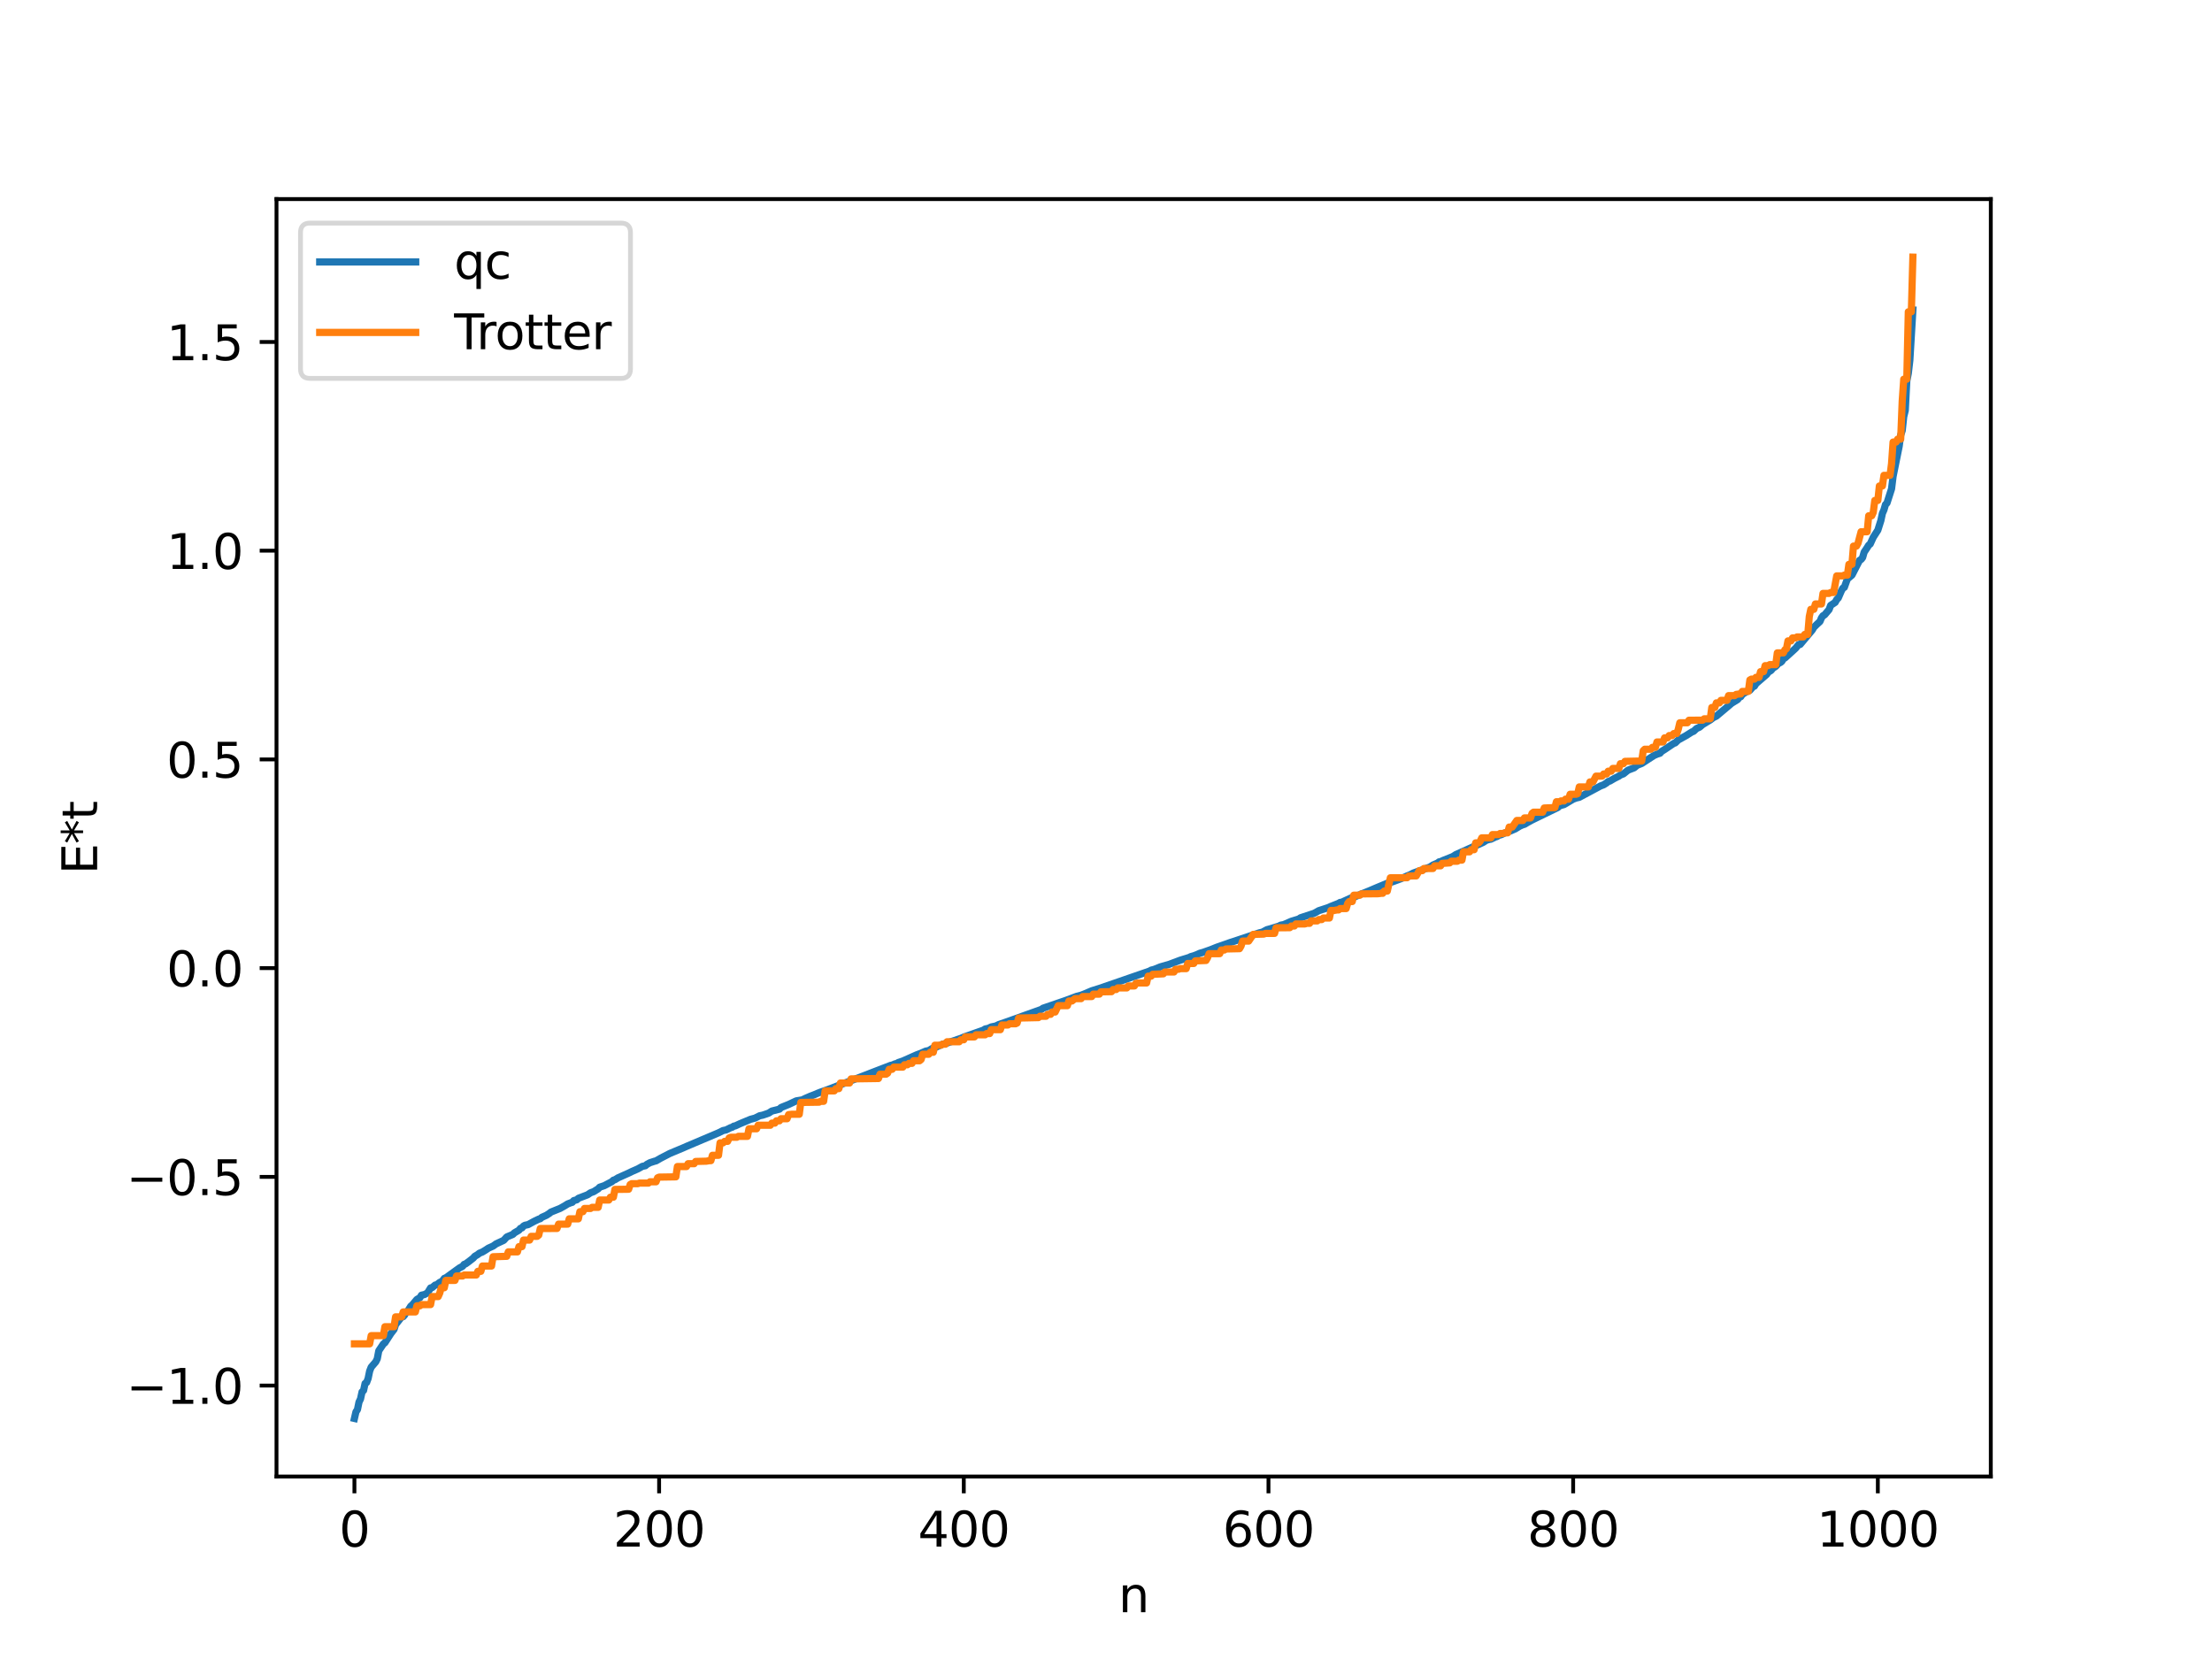 <?xml version="1.0" encoding="utf-8" standalone="no"?>
<!DOCTYPE svg PUBLIC "-//W3C//DTD SVG 1.1//EN"
  "http://www.w3.org/Graphics/SVG/1.1/DTD/svg11.dtd">
<svg xmlns:xlink="http://www.w3.org/1999/xlink" width="460.8pt" height="345.6pt" viewBox="0 0 460.8 345.6" xmlns="http://www.w3.org/2000/svg" version="1.1">
 <defs>
  <style type="text/css">*{stroke-linejoin: round; stroke-linecap: butt}</style>
 </defs>
 <g id="figure_1">
  <g id="patch_1">
   <path d="M 0 345.6 
L 460.8 345.6 
L 460.8 0 
L 0 0 
z
" style="fill: #ffffff"/>
  </g>
  <g id="axes_1">
   <g id="patch_2">
    <path d="M 57.6 307.584 
L 414.72 307.584 
L 414.72 41.472 
L 57.6 41.472 
z
" style="fill: #ffffff"/>
   </g>
   <g id="matplotlib.axis_1">
    <g id="xtick_1">
     <g id="line2d_1">
      <defs>
       <path id="m0b094513d6" d="M 0 0 
L 0 3.5 
" style="stroke: #000000; stroke-width: 0.8"/>
      </defs>
      <g>
       <use xlink:href="#m0b094513d6" x="73.833" y="307.584" style="stroke: #000000; stroke-width: 0.8"/>
      </g>
     </g>
     <g id="text_1">
      <!-- 0 -->
      <g transform="translate(70.651 322.182) scale(0.1 -0.1)">
       <defs>
        <path id="DejaVuSans-30" d="M 2034 4250 
Q 1547 4250 1301 3770 
Q 1056 3291 1056 2328 
Q 1056 1369 1301 889 
Q 1547 409 2034 409 
Q 2525 409 2770 889 
Q 3016 1369 3016 2328 
Q 3016 3291 2770 3770 
Q 2525 4250 2034 4250 
z
M 2034 4750 
Q 2819 4750 3233 4129 
Q 3647 3509 3647 2328 
Q 3647 1150 3233 529 
Q 2819 -91 2034 -91 
Q 1250 -91 836 529 
Q 422 1150 422 2328 
Q 422 3509 836 4129 
Q 1250 4750 2034 4750 
z
" transform="scale(0.016)"/>
       </defs>
       <use xlink:href="#DejaVuSans-30"/>
      </g>
     </g>
    </g>
    <g id="xtick_2">
     <g id="line2d_2">
      <g>
       <use xlink:href="#m0b094513d6" x="137.304" y="307.584" style="stroke: #000000; stroke-width: 0.8"/>
      </g>
     </g>
     <g id="text_2">
      <!-- 200 -->
      <g transform="translate(127.76 322.182) scale(0.1 -0.1)">
       <defs>
        <path id="DejaVuSans-32" d="M 1228 531 
L 3431 531 
L 3431 0 
L 469 0 
L 469 531 
Q 828 903 1448 1529 
Q 2069 2156 2228 2338 
Q 2531 2678 2651 2914 
Q 2772 3150 2772 3378 
Q 2772 3750 2511 3984 
Q 2250 4219 1831 4219 
Q 1534 4219 1204 4116 
Q 875 4013 500 3803 
L 500 4441 
Q 881 4594 1212 4672 
Q 1544 4750 1819 4750 
Q 2544 4750 2975 4387 
Q 3406 4025 3406 3419 
Q 3406 3131 3298 2873 
Q 3191 2616 2906 2266 
Q 2828 2175 2409 1742 
Q 1991 1309 1228 531 
z
" transform="scale(0.016)"/>
       </defs>
       <use xlink:href="#DejaVuSans-32"/>
       <use xlink:href="#DejaVuSans-30" x="63.623"/>
       <use xlink:href="#DejaVuSans-30" x="127.246"/>
      </g>
     </g>
    </g>
    <g id="xtick_3">
     <g id="line2d_3">
      <g>
       <use xlink:href="#m0b094513d6" x="200.775" y="307.584" style="stroke: #000000; stroke-width: 0.8"/>
      </g>
     </g>
     <g id="text_3">
      <!-- 400 -->
      <g transform="translate(191.231 322.182) scale(0.1 -0.1)">
       <defs>
        <path id="DejaVuSans-34" d="M 2419 4116 
L 825 1625 
L 2419 1625 
L 2419 4116 
z
M 2253 4666 
L 3047 4666 
L 3047 1625 
L 3713 1625 
L 3713 1100 
L 3047 1100 
L 3047 0 
L 2419 0 
L 2419 1100 
L 313 1100 
L 313 1709 
L 2253 4666 
z
" transform="scale(0.016)"/>
       </defs>
       <use xlink:href="#DejaVuSans-34"/>
       <use xlink:href="#DejaVuSans-30" x="63.623"/>
       <use xlink:href="#DejaVuSans-30" x="127.246"/>
      </g>
     </g>
    </g>
    <g id="xtick_4">
     <g id="line2d_4">
      <g>
       <use xlink:href="#m0b094513d6" x="264.246" y="307.584" style="stroke: #000000; stroke-width: 0.8"/>
      </g>
     </g>
     <g id="text_4">
      <!-- 600 -->
      <g transform="translate(254.702 322.182) scale(0.1 -0.1)">
       <defs>
        <path id="DejaVuSans-36" d="M 2113 2584 
Q 1688 2584 1439 2293 
Q 1191 2003 1191 1497 
Q 1191 994 1439 701 
Q 1688 409 2113 409 
Q 2538 409 2786 701 
Q 3034 994 3034 1497 
Q 3034 2003 2786 2293 
Q 2538 2584 2113 2584 
z
M 3366 4563 
L 3366 3988 
Q 3128 4100 2886 4159 
Q 2644 4219 2406 4219 
Q 1781 4219 1451 3797 
Q 1122 3375 1075 2522 
Q 1259 2794 1537 2939 
Q 1816 3084 2150 3084 
Q 2853 3084 3261 2657 
Q 3669 2231 3669 1497 
Q 3669 778 3244 343 
Q 2819 -91 2113 -91 
Q 1303 -91 875 529 
Q 447 1150 447 2328 
Q 447 3434 972 4092 
Q 1497 4750 2381 4750 
Q 2619 4750 2861 4703 
Q 3103 4656 3366 4563 
z
" transform="scale(0.016)"/>
       </defs>
       <use xlink:href="#DejaVuSans-36"/>
       <use xlink:href="#DejaVuSans-30" x="63.623"/>
       <use xlink:href="#DejaVuSans-30" x="127.246"/>
      </g>
     </g>
    </g>
    <g id="xtick_5">
     <g id="line2d_5">
      <g>
       <use xlink:href="#m0b094513d6" x="327.717" y="307.584" style="stroke: #000000; stroke-width: 0.8"/>
      </g>
     </g>
     <g id="text_5">
      <!-- 800 -->
      <g transform="translate(318.173 322.182) scale(0.1 -0.1)">
       <defs>
        <path id="DejaVuSans-38" d="M 2034 2216 
Q 1584 2216 1326 1975 
Q 1069 1734 1069 1313 
Q 1069 891 1326 650 
Q 1584 409 2034 409 
Q 2484 409 2743 651 
Q 3003 894 3003 1313 
Q 3003 1734 2745 1975 
Q 2488 2216 2034 2216 
z
M 1403 2484 
Q 997 2584 770 2862 
Q 544 3141 544 3541 
Q 544 4100 942 4425 
Q 1341 4750 2034 4750 
Q 2731 4750 3128 4425 
Q 3525 4100 3525 3541 
Q 3525 3141 3298 2862 
Q 3072 2584 2669 2484 
Q 3125 2378 3379 2068 
Q 3634 1759 3634 1313 
Q 3634 634 3220 271 
Q 2806 -91 2034 -91 
Q 1263 -91 848 271 
Q 434 634 434 1313 
Q 434 1759 690 2068 
Q 947 2378 1403 2484 
z
M 1172 3481 
Q 1172 3119 1398 2916 
Q 1625 2713 2034 2713 
Q 2441 2713 2670 2916 
Q 2900 3119 2900 3481 
Q 2900 3844 2670 4047 
Q 2441 4250 2034 4250 
Q 1625 4250 1398 4047 
Q 1172 3844 1172 3481 
z
" transform="scale(0.016)"/>
       </defs>
       <use xlink:href="#DejaVuSans-38"/>
       <use xlink:href="#DejaVuSans-30" x="63.623"/>
       <use xlink:href="#DejaVuSans-30" x="127.246"/>
      </g>
     </g>
    </g>
    <g id="xtick_6">
     <g id="line2d_6">
      <g>
       <use xlink:href="#m0b094513d6" x="391.188" y="307.584" style="stroke: #000000; stroke-width: 0.8"/>
      </g>
     </g>
     <g id="text_6">
      <!-- 1000 -->
      <g transform="translate(378.463 322.182) scale(0.1 -0.1)">
       <defs>
        <path id="DejaVuSans-31" d="M 794 531 
L 1825 531 
L 1825 4091 
L 703 3866 
L 703 4441 
L 1819 4666 
L 2450 4666 
L 2450 531 
L 3481 531 
L 3481 0 
L 794 0 
L 794 531 
z
" transform="scale(0.016)"/>
       </defs>
       <use xlink:href="#DejaVuSans-31"/>
       <use xlink:href="#DejaVuSans-30" x="63.623"/>
       <use xlink:href="#DejaVuSans-30" x="127.246"/>
       <use xlink:href="#DejaVuSans-30" x="190.869"/>
      </g>
     </g>
    </g>
    <g id="text_7">
     <!-- n -->
     <g transform="translate(232.991 335.861) scale(0.1 -0.1)">
      <defs>
       <path id="DejaVuSans-6e" d="M 3513 2113 
L 3513 0 
L 2938 0 
L 2938 2094 
Q 2938 2591 2744 2837 
Q 2550 3084 2163 3084 
Q 1697 3084 1428 2787 
Q 1159 2491 1159 1978 
L 1159 0 
L 581 0 
L 581 3500 
L 1159 3500 
L 1159 2956 
Q 1366 3272 1645 3428 
Q 1925 3584 2291 3584 
Q 2894 3584 3203 3211 
Q 3513 2838 3513 2113 
z
" transform="scale(0.016)"/>
      </defs>
      <use xlink:href="#DejaVuSans-6e"/>
     </g>
    </g>
   </g>
   <g id="matplotlib.axis_2">
    <g id="ytick_1">
     <g id="line2d_7">
      <defs>
       <path id="m5b9d8ebfc0" d="M 0 0 
L -3.5 0 
" style="stroke: #000000; stroke-width: 0.8"/>
      </defs>
      <g>
       <use xlink:href="#m5b9d8ebfc0" x="57.6" y="288.641" style="stroke: #000000; stroke-width: 0.8"/>
      </g>
     </g>
     <g id="text_8">
      <!-- −1.0 -->
      <g transform="translate(26.317 292.44) scale(0.1 -0.1)">
       <defs>
        <path id="DejaVuSans-2212" d="M 678 2272 
L 4684 2272 
L 4684 1741 
L 678 1741 
L 678 2272 
z
" transform="scale(0.016)"/>
        <path id="DejaVuSans-2e" d="M 684 794 
L 1344 794 
L 1344 0 
L 684 0 
L 684 794 
z
" transform="scale(0.016)"/>
       </defs>
       <use xlink:href="#DejaVuSans-2212"/>
       <use xlink:href="#DejaVuSans-31" x="83.789"/>
       <use xlink:href="#DejaVuSans-2e" x="147.412"/>
       <use xlink:href="#DejaVuSans-30" x="179.199"/>
      </g>
     </g>
    </g>
    <g id="ytick_2">
     <g id="line2d_8">
      <g>
       <use xlink:href="#m5b9d8ebfc0" x="57.6" y="245.16" style="stroke: #000000; stroke-width: 0.8"/>
      </g>
     </g>
     <g id="text_9">
      <!-- −0.5 -->
      <g transform="translate(26.317 248.959) scale(0.1 -0.1)">
       <defs>
        <path id="DejaVuSans-35" d="M 691 4666 
L 3169 4666 
L 3169 4134 
L 1269 4134 
L 1269 2991 
Q 1406 3038 1543 3061 
Q 1681 3084 1819 3084 
Q 2600 3084 3056 2656 
Q 3513 2228 3513 1497 
Q 3513 744 3044 326 
Q 2575 -91 1722 -91 
Q 1428 -91 1123 -41 
Q 819 9 494 109 
L 494 744 
Q 775 591 1075 516 
Q 1375 441 1709 441 
Q 2250 441 2565 725 
Q 2881 1009 2881 1497 
Q 2881 1984 2565 2268 
Q 2250 2553 1709 2553 
Q 1456 2553 1204 2497 
Q 953 2441 691 2322 
L 691 4666 
z
" transform="scale(0.016)"/>
       </defs>
       <use xlink:href="#DejaVuSans-2212"/>
       <use xlink:href="#DejaVuSans-30" x="83.789"/>
       <use xlink:href="#DejaVuSans-2e" x="147.412"/>
       <use xlink:href="#DejaVuSans-35" x="179.199"/>
      </g>
     </g>
    </g>
    <g id="ytick_3">
     <g id="line2d_9">
      <g>
       <use xlink:href="#m5b9d8ebfc0" x="57.6" y="201.68" style="stroke: #000000; stroke-width: 0.8"/>
      </g>
     </g>
     <g id="text_10">
      <!-- 0.0 -->
      <g transform="translate(34.697 205.479) scale(0.1 -0.1)">
       <use xlink:href="#DejaVuSans-30"/>
       <use xlink:href="#DejaVuSans-2e" x="63.623"/>
       <use xlink:href="#DejaVuSans-30" x="95.41"/>
      </g>
     </g>
    </g>
    <g id="ytick_4">
     <g id="line2d_10">
      <g>
       <use xlink:href="#m5b9d8ebfc0" x="57.6" y="158.2" style="stroke: #000000; stroke-width: 0.8"/>
      </g>
     </g>
     <g id="text_11">
      <!-- 0.5 -->
      <g transform="translate(34.697 161.999) scale(0.1 -0.1)">
       <use xlink:href="#DejaVuSans-30"/>
       <use xlink:href="#DejaVuSans-2e" x="63.623"/>
       <use xlink:href="#DejaVuSans-35" x="95.41"/>
      </g>
     </g>
    </g>
    <g id="ytick_5">
     <g id="line2d_11">
      <g>
       <use xlink:href="#m5b9d8ebfc0" x="57.6" y="114.719" style="stroke: #000000; stroke-width: 0.8"/>
      </g>
     </g>
     <g id="text_12">
      <!-- 1.0 -->
      <g transform="translate(34.697 118.519) scale(0.1 -0.1)">
       <use xlink:href="#DejaVuSans-31"/>
       <use xlink:href="#DejaVuSans-2e" x="63.623"/>
       <use xlink:href="#DejaVuSans-30" x="95.41"/>
      </g>
     </g>
    </g>
    <g id="ytick_6">
     <g id="line2d_12">
      <g>
       <use xlink:href="#m5b9d8ebfc0" x="57.6" y="71.239" style="stroke: #000000; stroke-width: 0.8"/>
      </g>
     </g>
     <g id="text_13">
      <!-- 1.5 -->
      <g transform="translate(34.697 75.038) scale(0.1 -0.1)">
       <use xlink:href="#DejaVuSans-31"/>
       <use xlink:href="#DejaVuSans-2e" x="63.623"/>
       <use xlink:href="#DejaVuSans-35" x="95.41"/>
      </g>
     </g>
    </g>
    <g id="text_14">
     <!-- E*t -->
     <g transform="translate(20.238 182.148) rotate(-90) scale(0.1 -0.1)">
      <defs>
       <path id="DejaVuSans-45" d="M 628 4666 
L 3578 4666 
L 3578 4134 
L 1259 4134 
L 1259 2753 
L 3481 2753 
L 3481 2222 
L 1259 2222 
L 1259 531 
L 3634 531 
L 3634 0 
L 628 0 
L 628 4666 
z
" transform="scale(0.016)"/>
       <path id="DejaVuSans-2a" d="M 3009 3897 
L 1888 3291 
L 3009 2681 
L 2828 2375 
L 1778 3009 
L 1778 1831 
L 1422 1831 
L 1422 3009 
L 372 2375 
L 191 2681 
L 1313 3291 
L 191 3897 
L 372 4206 
L 1422 3572 
L 1422 4750 
L 1778 4750 
L 1778 3572 
L 2828 4206 
L 3009 3897 
z
" transform="scale(0.016)"/>
       <path id="DejaVuSans-74" d="M 1172 4494 
L 1172 3500 
L 2356 3500 
L 2356 3053 
L 1172 3053 
L 1172 1153 
Q 1172 725 1289 603 
Q 1406 481 1766 481 
L 2356 481 
L 2356 0 
L 1766 0 
Q 1100 0 847 248 
Q 594 497 594 1153 
L 594 3053 
L 172 3053 
L 172 3500 
L 594 3500 
L 594 4494 
L 1172 4494 
z
" transform="scale(0.016)"/>
      </defs>
      <use xlink:href="#DejaVuSans-45"/>
      <use xlink:href="#DejaVuSans-2a" x="63.184"/>
      <use xlink:href="#DejaVuSans-74" x="113.184"/>
     </g>
    </g>
   </g>
   <g id="line2d_13">
    <path d="M 73.833 295.488 
L 74.15 294.122 
L 74.467 293.638 
L 74.785 292.085 
L 75.102 291.426 
L 75.42 289.961 
L 75.737 289.663 
L 76.054 288.199 
L 76.372 287.995 
L 76.689 287.155 
L 77.006 285.616 
L 77.324 284.806 
L 78.276 283.695 
L 78.593 283.056 
L 78.91 281.387 
L 79.862 279.968 
L 80.18 279.726 
L 81.449 277.765 
L 82.084 276.943 
L 82.401 275.951 
L 83.353 274.735 
L 83.671 274.353 
L 83.988 274.287 
L 84.305 273.921 
L 84.623 273.327 
L 84.94 273.125 
L 85.575 272.099 
L 85.892 271.843 
L 86.844 270.698 
L 87.479 270.333 
L 87.796 269.816 
L 88.431 269.677 
L 89.066 269.335 
L 89.7 268.298 
L 90.018 268.234 
L 90.653 267.703 
L 90.97 267.647 
L 91.605 267.142 
L 91.922 267.017 
L 92.239 266.749 
L 92.557 266.309 
L 92.874 266.198 
L 95.73 264.13 
L 96.365 263.794 
L 96.682 263.396 
L 97 263.283 
L 97.634 262.825 
L 98.586 262.082 
L 98.904 261.711 
L 99.539 261.334 
L 99.856 261.073 
L 100.491 260.812 
L 101.125 260.428 
L 101.76 260.007 
L 102.712 259.581 
L 103.347 259.123 
L 104.934 258.383 
L 105.568 257.68 
L 106.838 257.151 
L 107.155 256.83 
L 108.107 256.273 
L 108.424 255.885 
L 108.742 255.789 
L 109.059 255.408 
L 109.377 255.243 
L 110.011 255.114 
L 111.281 254.42 
L 112.233 253.967 
L 112.55 253.879 
L 112.867 253.595 
L 113.82 253.171 
L 114.454 252.761 
L 114.772 252.5 
L 116.676 251.734 
L 117.628 251.2 
L 118.262 250.802 
L 118.897 250.558 
L 119.215 250.465 
L 119.532 250.104 
L 120.167 249.935 
L 120.484 249.628 
L 122.388 248.903 
L 123.023 248.478 
L 123.658 248.245 
L 124.61 247.654 
L 124.927 247.315 
L 125.879 246.997 
L 127.466 246.161 
L 127.783 245.855 
L 128.1 245.763 
L 128.735 245.368 
L 130.957 244.375 
L 131.591 244.064 
L 132.861 243.507 
L 133.813 242.978 
L 134.448 242.839 
L 134.765 242.559 
L 135.4 242.214 
L 136.352 241.904 
L 136.669 241.827 
L 137.621 241.279 
L 139.525 240.291 
L 142.381 239.097 
L 143.016 238.813 
L 149.681 235.989 
L 150.633 235.514 
L 151.267 235.383 
L 152.22 234.907 
L 152.537 234.826 
L 152.854 234.599 
L 153.172 234.545 
L 154.124 234.099 
L 156.345 233.175 
L 157.297 232.917 
L 158.249 232.436 
L 158.884 232.306 
L 159.519 232.092 
L 160.153 231.868 
L 160.788 231.455 
L 162.375 231.057 
L 162.692 230.72 
L 164.279 230.083 
L 165.866 229.335 
L 167.135 229.122 
L 167.77 228.81 
L 168.722 228.396 
L 169.674 228.031 
L 170.309 227.756 
L 170.943 227.506 
L 172.53 226.946 
L 185.542 221.934 
L 185.859 221.877 
L 186.494 221.605 
L 186.811 221.562 
L 187.129 221.341 
L 188.081 221.024 
L 190.937 219.75 
L 191.889 219.391 
L 192.841 218.971 
L 193.476 218.855 
L 194.11 218.459 
L 194.745 218.251 
L 196.332 217.541 
L 196.967 217.382 
L 198.871 216.749 
L 199.505 216.528 
L 200.14 216.319 
L 200.775 216.039 
L 204.9 214.582 
L 205.218 214.355 
L 205.853 214.227 
L 206.487 213.931 
L 207.439 213.737 
L 208.074 213.426 
L 209.343 212.996 
L 216.96 210.272 
L 217.277 210.031 
L 222.038 208.401 
L 224.259 207.567 
L 225.211 207.319 
L 225.846 207.077 
L 227.433 206.399 
L 229.02 205.905 
L 239.492 202.288 
L 239.81 202.097 
L 240.444 201.935 
L 241.714 201.422 
L 243.618 200.871 
L 245.839 200.037 
L 247.743 199.451 
L 248.061 199.277 
L 248.696 199.105 
L 249.33 198.862 
L 249.965 198.575 
L 250.6 198.401 
L 252.186 197.841 
L 253.456 197.33 
L 255.043 196.779 
L 256.312 196.327 
L 256.947 196.129 
L 262.342 194.326 
L 262.977 194.18 
L 263.929 193.668 
L 264.563 193.498 
L 266.467 192.91 
L 266.785 192.729 
L 267.42 192.613 
L 269.006 191.92 
L 270.593 191.436 
L 270.91 191.194 
L 273.767 190.253 
L 274.719 189.715 
L 276.623 189.091 
L 277.258 188.812 
L 278.844 188.188 
L 279.162 187.992 
L 279.479 187.96 
L 281.383 187.083 
L 282.335 186.779 
L 283.605 186.223 
L 285.191 185.597 
L 286.778 184.92 
L 289 183.995 
L 289.634 183.845 
L 290.269 183.629 
L 291.856 183.048 
L 293.125 182.473 
L 293.76 182.221 
L 294.395 181.884 
L 297.886 180.614 
L 298.52 180.203 
L 299.472 179.788 
L 299.79 179.541 
L 300.107 179.48 
L 300.742 179.195 
L 302.646 178.438 
L 303.281 178.025 
L 308.993 175.465 
L 309.628 175.05 
L 310.262 174.858 
L 310.58 174.816 
L 311.532 174.348 
L 311.849 174.267 
L 312.167 174.035 
L 312.801 173.852 
L 313.436 173.541 
L 314.071 173.31 
L 314.705 173.08 
L 315.658 172.671 
L 316.61 172.086 
L 317.244 171.807 
L 317.562 171.726 
L 318.196 171.349 
L 319.148 170.827 
L 324.543 168.204 
L 324.861 167.881 
L 325.496 167.69 
L 325.813 167.607 
L 327.717 166.481 
L 328.352 166.243 
L 328.986 166.099 
L 333.429 163.724 
L 334.064 163.487 
L 334.699 163.084 
L 335.016 162.793 
L 335.334 162.725 
L 336.286 162.169 
L 337.238 161.687 
L 337.555 161.457 
L 338.19 161.21 
L 339.142 160.442 
L 340.411 159.952 
L 341.046 159.423 
L 341.998 159.045 
L 344.537 157.395 
L 345.172 157.114 
L 345.806 156.912 
L 346.124 156.542 
L 346.758 156.146 
L 348.662 154.864 
L 348.98 154.76 
L 349.615 154.143 
L 351.201 153.27 
L 352.471 152.469 
L 352.788 152.36 
L 353.423 151.765 
L 354.058 151.477 
L 354.692 150.931 
L 356.279 149.977 
L 356.914 149.492 
L 357.548 149.183 
L 359.77 147.311 
L 360.722 146.502 
L 361.991 145.722 
L 362.309 145.254 
L 362.626 145.146 
L 362.943 144.663 
L 363.578 144.258 
L 364.213 143.881 
L 364.53 143.802 
L 365.165 143.076 
L 365.482 142.934 
L 365.8 142.416 
L 368.021 140.501 
L 368.339 140.044 
L 368.973 139.636 
L 369.291 139.228 
L 369.925 138.808 
L 370.56 138.123 
L 370.877 138.034 
L 371.195 137.767 
L 371.512 137.206 
L 371.829 137.077 
L 373.416 135.638 
L 374.051 135.052 
L 374.686 134.273 
L 375.003 134.252 
L 377.542 131.22 
L 377.859 130.679 
L 378.494 130.051 
L 379.129 129.473 
L 379.446 128.715 
L 379.763 128.271 
L 380.081 128.106 
L 381.033 126.988 
L 381.35 126.122 
L 382.302 125.484 
L 382.62 124.893 
L 382.937 124.597 
L 383.572 123.122 
L 383.889 122.529 
L 384.206 122.362 
L 384.841 120.607 
L 385.793 119.808 
L 387.38 116.726 
L 387.697 116.551 
L 388.015 116.15 
L 388.332 115.035 
L 388.967 114.082 
L 389.284 113.574 
L 389.601 113.318 
L 390.236 111.922 
L 391.188 110.442 
L 391.823 108.432 
L 392.14 106.941 
L 392.458 106.222 
L 392.775 105.122 
L 393.092 104.796 
L 394.044 101.829 
L 394.362 99.247 
L 395.631 92.965 
L 395.948 90.634 
L 396.266 89.69 
L 396.583 86.781 
L 396.9 85.508 
L 397.218 79.368 
L 397.535 77.772 
L 397.853 75.051 
L 398.487 64.57 
L 398.487 64.57 
" clip-path="url(#pf392e8459b)" style="fill: none; stroke: #1f77b4; stroke-width: 1.5; stroke-linecap: square"/>
   </g>
   <g id="line2d_14">
    <path d="M 73.833 279.944 
L 77.006 279.944 
L 77.324 278.242 
L 79.862 278.242 
L 80.18 276.384 
L 82.084 276.384 
L 82.401 274.331 
L 83.671 274.331 
L 83.988 273.301 
L 86.527 273.301 
L 86.844 272.026 
L 87.479 272.026 
L 87.796 271.77 
L 89.7 271.77 
L 90.018 270.101 
L 91.287 270.101 
L 91.605 269.377 
L 91.922 268.263 
L 92.557 268.263 
L 92.874 266.732 
L 94.778 266.732 
L 95.096 265.819 
L 96.365 265.819 
L 96.682 265.606 
L 99.221 265.606 
L 99.539 264.844 
L 100.173 264.844 
L 100.491 263.735 
L 102.395 263.735 
L 102.712 261.804 
L 105.568 261.713 
L 105.886 260.79 
L 107.79 260.79 
L 108.107 259.696 
L 108.742 259.696 
L 109.059 258.329 
L 110.329 258.329 
L 110.646 257.552 
L 111.915 257.552 
L 112.233 257.292 
L 112.55 255.927 
L 116.041 255.909 
L 116.358 255.01 
L 118.262 255.01 
L 118.58 253.905 
L 120.484 253.905 
L 120.801 252.416 
L 121.436 252.416 
L 121.753 251.748 
L 123.023 251.748 
L 123.34 251.514 
L 124.61 251.514 
L 124.927 249.989 
L 126.831 249.989 
L 127.148 249.397 
L 127.783 249.397 
L 128.1 247.778 
L 130.957 247.741 
L 131.274 246.761 
L 131.591 246.586 
L 132.861 246.586 
L 133.178 246.461 
L 135.082 246.461 
L 135.4 246.188 
L 136.669 246.188 
L 136.986 245.361 
L 137.304 245.215 
L 140.795 245.16 
L 141.112 243.013 
L 143.016 243.013 
L 143.334 242.421 
L 144.603 242.421 
L 144.92 241.952 
L 147.142 241.896 
L 147.777 241.787 
L 148.094 241.787 
L 148.411 240.669 
L 149.681 240.669 
L 149.998 238.075 
L 150.633 238.075 
L 150.95 237.762 
L 151.585 237.762 
L 151.902 237.053 
L 152.22 236.916 
L 153.489 236.916 
L 153.806 236.722 
L 155.71 236.722 
L 156.028 235.15 
L 157.615 235.144 
L 157.932 234.411 
L 160.471 234.411 
L 160.788 233.967 
L 161.423 233.967 
L 161.74 233.487 
L 162.375 233.487 
L 162.692 233.055 
L 163.962 233.055 
L 164.279 232.198 
L 164.914 232.123 
L 166.5 232.123 
L 166.818 229.659 
L 170.626 229.603 
L 170.943 229.423 
L 171.578 229.423 
L 171.896 227.249 
L 173.8 227.249 
L 174.117 226.783 
L 174.752 226.783 
L 175.069 225.612 
L 176.973 225.612 
L 177.291 224.754 
L 183.003 224.672 
L 183.32 223.774 
L 184.59 223.774 
L 184.907 223.557 
L 185.224 222.756 
L 185.859 222.756 
L 186.177 222.3 
L 188.081 222.3 
L 188.398 221.813 
L 189.033 221.813 
L 189.35 221.519 
L 189.985 221.519 
L 190.302 220.975 
L 191.572 220.975 
L 191.889 220.705 
L 192.206 219.623 
L 193.476 219.623 
L 193.793 219.21 
L 194.428 219.21 
L 194.745 217.74 
L 196.015 217.74 
L 196.332 217.521 
L 196.967 217.521 
L 197.284 217.019 
L 199.823 217.019 
L 200.14 216.605 
L 200.775 216.605 
L 201.092 216.004 
L 202.996 216.004 
L 203.314 215.573 
L 205.218 215.573 
L 205.535 215.309 
L 206.17 215.309 
L 206.487 214.504 
L 208.391 214.504 
L 208.709 213.523 
L 209.978 213.523 
L 210.296 213.271 
L 211.565 213.271 
L 211.882 213.118 
L 212.2 212.078 
L 216.325 211.989 
L 216.643 211.705 
L 217.912 211.705 
L 218.229 211.305 
L 218.864 211.305 
L 219.181 210.823 
L 219.816 210.823 
L 220.451 209.498 
L 222.355 209.498 
L 222.672 208.532 
L 223.307 208.532 
L 223.942 208.038 
L 225.211 208.038 
L 225.529 207.601 
L 227.433 207.601 
L 227.75 207.099 
L 229.02 207.099 
L 229.337 206.621 
L 231.558 206.582 
L 231.876 206.14 
L 232.51 206.14 
L 232.828 205.804 
L 234.732 205.804 
L 235.049 205.391 
L 236.319 205.391 
L 236.636 204.839 
L 237.271 204.767 
L 238.858 204.767 
L 239.175 203.349 
L 239.81 203.349 
L 240.127 202.974 
L 242.348 202.864 
L 242.666 202.482 
L 244.57 202.482 
L 244.887 201.921 
L 245.522 201.921 
L 245.839 201.783 
L 247.109 201.783 
L 247.426 200.707 
L 248.696 200.707 
L 249.013 200.17 
L 251.234 200.083 
L 251.552 199.525 
L 251.869 198.679 
L 254.091 198.665 
L 254.408 197.911 
L 255.043 197.911 
L 255.36 197.69 
L 258.216 197.627 
L 258.534 197.076 
L 258.851 196.047 
L 260.12 196.047 
L 261.072 194.649 
L 263.294 194.589 
L 263.611 194.441 
L 265.515 194.441 
L 265.833 193.28 
L 268.689 193.252 
L 269.006 192.905 
L 269.641 192.905 
L 269.958 192.475 
L 271.862 192.475 
L 272.18 192.347 
L 272.815 192.347 
L 273.132 191.844 
L 274.401 191.844 
L 274.719 191.563 
L 275.353 191.563 
L 275.671 191.242 
L 276.94 191.242 
L 277.258 189.672 
L 277.892 189.672 
L 278.527 189.557 
L 278.844 189.557 
L 279.162 189.271 
L 280.431 189.271 
L 280.748 188.203 
L 281.066 187.809 
L 281.7 187.809 
L 282.018 186.487 
L 283.287 186.487 
L 283.605 186.216 
L 287.096 186.18 
L 287.73 186.094 
L 288.048 186.094 
L 288.365 185.63 
L 289 185.63 
L 289.634 182.861 
L 293.125 182.85 
L 293.443 182.51 
L 294.395 182.463 
L 295.029 182.463 
L 295.664 181.372 
L 296.299 181.372 
L 296.616 180.926 
L 298.52 180.926 
L 298.838 180.365 
L 300.107 180.365 
L 300.424 179.864 
L 302.011 179.754 
L 302.329 179.41 
L 303.598 179.41 
L 303.915 179.177 
L 304.55 179.177 
L 304.867 177.453 
L 306.137 177.453 
L 306.454 177.011 
L 307.089 177.011 
L 307.406 175.582 
L 308.041 175.582 
L 308.358 175.231 
L 308.676 174.543 
L 310.58 174.543 
L 310.897 173.859 
L 312.167 173.859 
L 312.484 173.63 
L 313.119 173.63 
L 313.436 173.495 
L 314.071 173.495 
L 314.388 172.292 
L 315.023 172.292 
L 315.975 170.92 
L 317.244 170.92 
L 317.562 170.391 
L 318.831 170.391 
L 319.148 169.445 
L 319.466 169.192 
L 321.37 169.192 
L 321.687 168.323 
L 323.909 168.235 
L 324.226 167.018 
L 324.861 167.018 
L 325.178 166.85 
L 325.813 166.85 
L 326.13 166.477 
L 326.765 166.477 
L 327.082 165.459 
L 328.352 165.459 
L 328.669 165.321 
L 328.986 163.931 
L 330.891 163.931 
L 331.208 162.89 
L 331.843 162.89 
L 332.477 161.682 
L 333.747 161.682 
L 334.064 161.237 
L 334.699 161.237 
L 335.016 160.655 
L 335.651 160.655 
L 335.968 160.081 
L 337.238 160.081 
L 337.555 159.095 
L 338.19 159.095 
L 338.507 158.606 
L 341.998 158.53 
L 342.315 156.384 
L 342.633 156.077 
L 343.902 156.077 
L 344.22 155.688 
L 344.854 155.688 
L 345.172 154.568 
L 346.441 154.568 
L 346.758 153.712 
L 347.393 153.712 
L 347.71 153.233 
L 348.345 153.233 
L 348.662 152.818 
L 349.297 152.818 
L 349.615 151.914 
L 349.932 150.571 
L 351.519 150.562 
L 351.836 150.039 
L 354.692 150.021 
L 355.01 149.745 
L 356.279 149.745 
L 356.596 147.383 
L 357.231 147.383 
L 357.548 146.42 
L 358.183 146.42 
L 358.5 145.897 
L 359.77 145.897 
L 360.087 144.911 
L 361.357 144.911 
L 361.674 144.657 
L 362.309 144.563 
L 362.626 144.563 
L 362.943 144.037 
L 364.213 144.037 
L 364.53 141.648 
L 364.848 141.471 
L 365.482 141.471 
L 365.8 141.101 
L 366.434 141.101 
L 366.752 139.915 
L 367.386 139.915 
L 367.704 138.672 
L 368.339 138.672 
L 368.656 138.451 
L 369.925 138.451 
L 370.243 136.009 
L 371.512 136.009 
L 371.829 135.354 
L 372.147 135.155 
L 372.464 133.512 
L 373.099 133.512 
L 373.416 132.888 
L 374.051 132.888 
L 374.368 132.684 
L 375.638 132.684 
L 375.955 132.159 
L 376.59 132.159 
L 376.907 128.427 
L 377.224 126.934 
L 377.859 126.934 
L 378.177 125.817 
L 379.446 125.817 
L 379.763 123.617 
L 381.033 123.617 
L 381.35 123.427 
L 381.985 123.427 
L 382.62 119.968 
L 383.889 119.968 
L 384.206 119.803 
L 384.841 119.803 
L 385.158 117.567 
L 385.793 117.567 
L 386.11 113.761 
L 386.745 113.761 
L 387.062 113.164 
L 387.697 110.772 
L 388.967 110.772 
L 389.284 107.446 
L 389.919 107.446 
L 390.236 106.724 
L 390.553 104.254 
L 391.188 104.254 
L 391.505 101.241 
L 392.14 101.241 
L 392.458 99.024 
L 393.727 99.024 
L 394.044 96.576 
L 394.362 92.092 
L 394.996 92.092 
L 395.314 91.479 
L 395.948 91.479 
L 396.266 83.546 
L 396.583 78.995 
L 397.218 78.995 
L 397.535 64.955 
L 398.17 64.955 
L 398.487 53.568 
L 398.487 53.568 
" clip-path="url(#pf392e8459b)" style="fill: none; stroke: #ff7f0e; stroke-width: 1.5; stroke-linecap: square"/>
   </g>
   <g id="patch_3">
    <path d="M 57.6 307.584 
L 57.6 41.472 
" style="fill: none; stroke: #000000; stroke-width: 0.8; stroke-linejoin: miter; stroke-linecap: square"/>
   </g>
   <g id="patch_4">
    <path d="M 414.72 307.584 
L 414.72 41.472 
" style="fill: none; stroke: #000000; stroke-width: 0.8; stroke-linejoin: miter; stroke-linecap: square"/>
   </g>
   <g id="patch_5">
    <path d="M 57.6 307.584 
L 414.72 307.584 
" style="fill: none; stroke: #000000; stroke-width: 0.8; stroke-linejoin: miter; stroke-linecap: square"/>
   </g>
   <g id="patch_6">
    <path d="M 57.6 41.472 
L 414.72 41.472 
" style="fill: none; stroke: #000000; stroke-width: 0.8; stroke-linejoin: miter; stroke-linecap: square"/>
   </g>
   <g id="legend_1">
    <g id="patch_7">
     <path d="M 64.6 78.828 
L 129.342 78.828 
Q 131.342 78.828 131.342 76.828 
L 131.342 48.472 
Q 131.342 46.472 129.342 46.472 
L 64.6 46.472 
Q 62.6 46.472 62.6 48.472 
L 62.6 76.828 
Q 62.6 78.828 64.6 78.828 
z
" style="fill: #ffffff; opacity: 0.8; stroke: #cccccc; stroke-linejoin: miter"/>
    </g>
    <g id="line2d_15">
     <path d="M 66.6 54.57 
L 76.6 54.57 
L 86.6 54.57 
" style="fill: none; stroke: #1f77b4; stroke-width: 1.5; stroke-linecap: square"/>
    </g>
    <g id="text_15">
     <!-- qc -->
     <g transform="translate(94.6 58.07) scale(0.1 -0.1)">
      <defs>
       <path id="DejaVuSans-71" d="M 947 1747 
Q 947 1113 1208 752 
Q 1469 391 1925 391 
Q 2381 391 2643 752 
Q 2906 1113 2906 1747 
Q 2906 2381 2643 2742 
Q 2381 3103 1925 3103 
Q 1469 3103 1208 2742 
Q 947 2381 947 1747 
z
M 2906 525 
Q 2725 213 2448 61 
Q 2172 -91 1784 -91 
Q 1150 -91 751 415 
Q 353 922 353 1747 
Q 353 2572 751 3078 
Q 1150 3584 1784 3584 
Q 2172 3584 2448 3432 
Q 2725 3281 2906 2969 
L 2906 3500 
L 3481 3500 
L 3481 -1331 
L 2906 -1331 
L 2906 525 
z
" transform="scale(0.016)"/>
       <path id="DejaVuSans-63" d="M 3122 3366 
L 3122 2828 
Q 2878 2963 2633 3030 
Q 2388 3097 2138 3097 
Q 1578 3097 1268 2742 
Q 959 2388 959 1747 
Q 959 1106 1268 751 
Q 1578 397 2138 397 
Q 2388 397 2633 464 
Q 2878 531 3122 666 
L 3122 134 
Q 2881 22 2623 -34 
Q 2366 -91 2075 -91 
Q 1284 -91 818 406 
Q 353 903 353 1747 
Q 353 2603 823 3093 
Q 1294 3584 2113 3584 
Q 2378 3584 2631 3529 
Q 2884 3475 3122 3366 
z
" transform="scale(0.016)"/>
      </defs>
      <use xlink:href="#DejaVuSans-71"/>
      <use xlink:href="#DejaVuSans-63" x="63.477"/>
     </g>
    </g>
    <g id="line2d_16">
     <path d="M 66.6 69.249 
L 76.6 69.249 
L 86.6 69.249 
" style="fill: none; stroke: #ff7f0e; stroke-width: 1.5; stroke-linecap: square"/>
    </g>
    <g id="text_16">
     <!-- Trotter -->
     <g transform="translate(94.6 72.749) scale(0.1 -0.1)">
      <defs>
       <path id="DejaVuSans-54" d="M -19 4666 
L 3928 4666 
L 3928 4134 
L 2272 4134 
L 2272 0 
L 1638 0 
L 1638 4134 
L -19 4134 
L -19 4666 
z
" transform="scale(0.016)"/>
       <path id="DejaVuSans-72" d="M 2631 2963 
Q 2534 3019 2420 3045 
Q 2306 3072 2169 3072 
Q 1681 3072 1420 2755 
Q 1159 2438 1159 1844 
L 1159 0 
L 581 0 
L 581 3500 
L 1159 3500 
L 1159 2956 
Q 1341 3275 1631 3429 
Q 1922 3584 2338 3584 
Q 2397 3584 2469 3576 
Q 2541 3569 2628 3553 
L 2631 2963 
z
" transform="scale(0.016)"/>
       <path id="DejaVuSans-6f" d="M 1959 3097 
Q 1497 3097 1228 2736 
Q 959 2375 959 1747 
Q 959 1119 1226 758 
Q 1494 397 1959 397 
Q 2419 397 2687 759 
Q 2956 1122 2956 1747 
Q 2956 2369 2687 2733 
Q 2419 3097 1959 3097 
z
M 1959 3584 
Q 2709 3584 3137 3096 
Q 3566 2609 3566 1747 
Q 3566 888 3137 398 
Q 2709 -91 1959 -91 
Q 1206 -91 779 398 
Q 353 888 353 1747 
Q 353 2609 779 3096 
Q 1206 3584 1959 3584 
z
" transform="scale(0.016)"/>
       <path id="DejaVuSans-65" d="M 3597 1894 
L 3597 1613 
L 953 1613 
Q 991 1019 1311 708 
Q 1631 397 2203 397 
Q 2534 397 2845 478 
Q 3156 559 3463 722 
L 3463 178 
Q 3153 47 2828 -22 
Q 2503 -91 2169 -91 
Q 1331 -91 842 396 
Q 353 884 353 1716 
Q 353 2575 817 3079 
Q 1281 3584 2069 3584 
Q 2775 3584 3186 3129 
Q 3597 2675 3597 1894 
z
M 3022 2063 
Q 3016 2534 2758 2815 
Q 2500 3097 2075 3097 
Q 1594 3097 1305 2825 
Q 1016 2553 972 2059 
L 3022 2063 
z
" transform="scale(0.016)"/>
      </defs>
      <use xlink:href="#DejaVuSans-54"/>
      <use xlink:href="#DejaVuSans-72" x="46.334"/>
      <use xlink:href="#DejaVuSans-6f" x="85.197"/>
      <use xlink:href="#DejaVuSans-74" x="146.379"/>
      <use xlink:href="#DejaVuSans-74" x="185.588"/>
      <use xlink:href="#DejaVuSans-65" x="224.797"/>
      <use xlink:href="#DejaVuSans-72" x="286.32"/>
     </g>
    </g>
   </g>
  </g>
 </g>
 <defs>
  <clipPath id="pf392e8459b">
   <rect x="57.6" y="41.472" width="357.12" height="266.112"/>
  </clipPath>
 </defs>
</svg>
